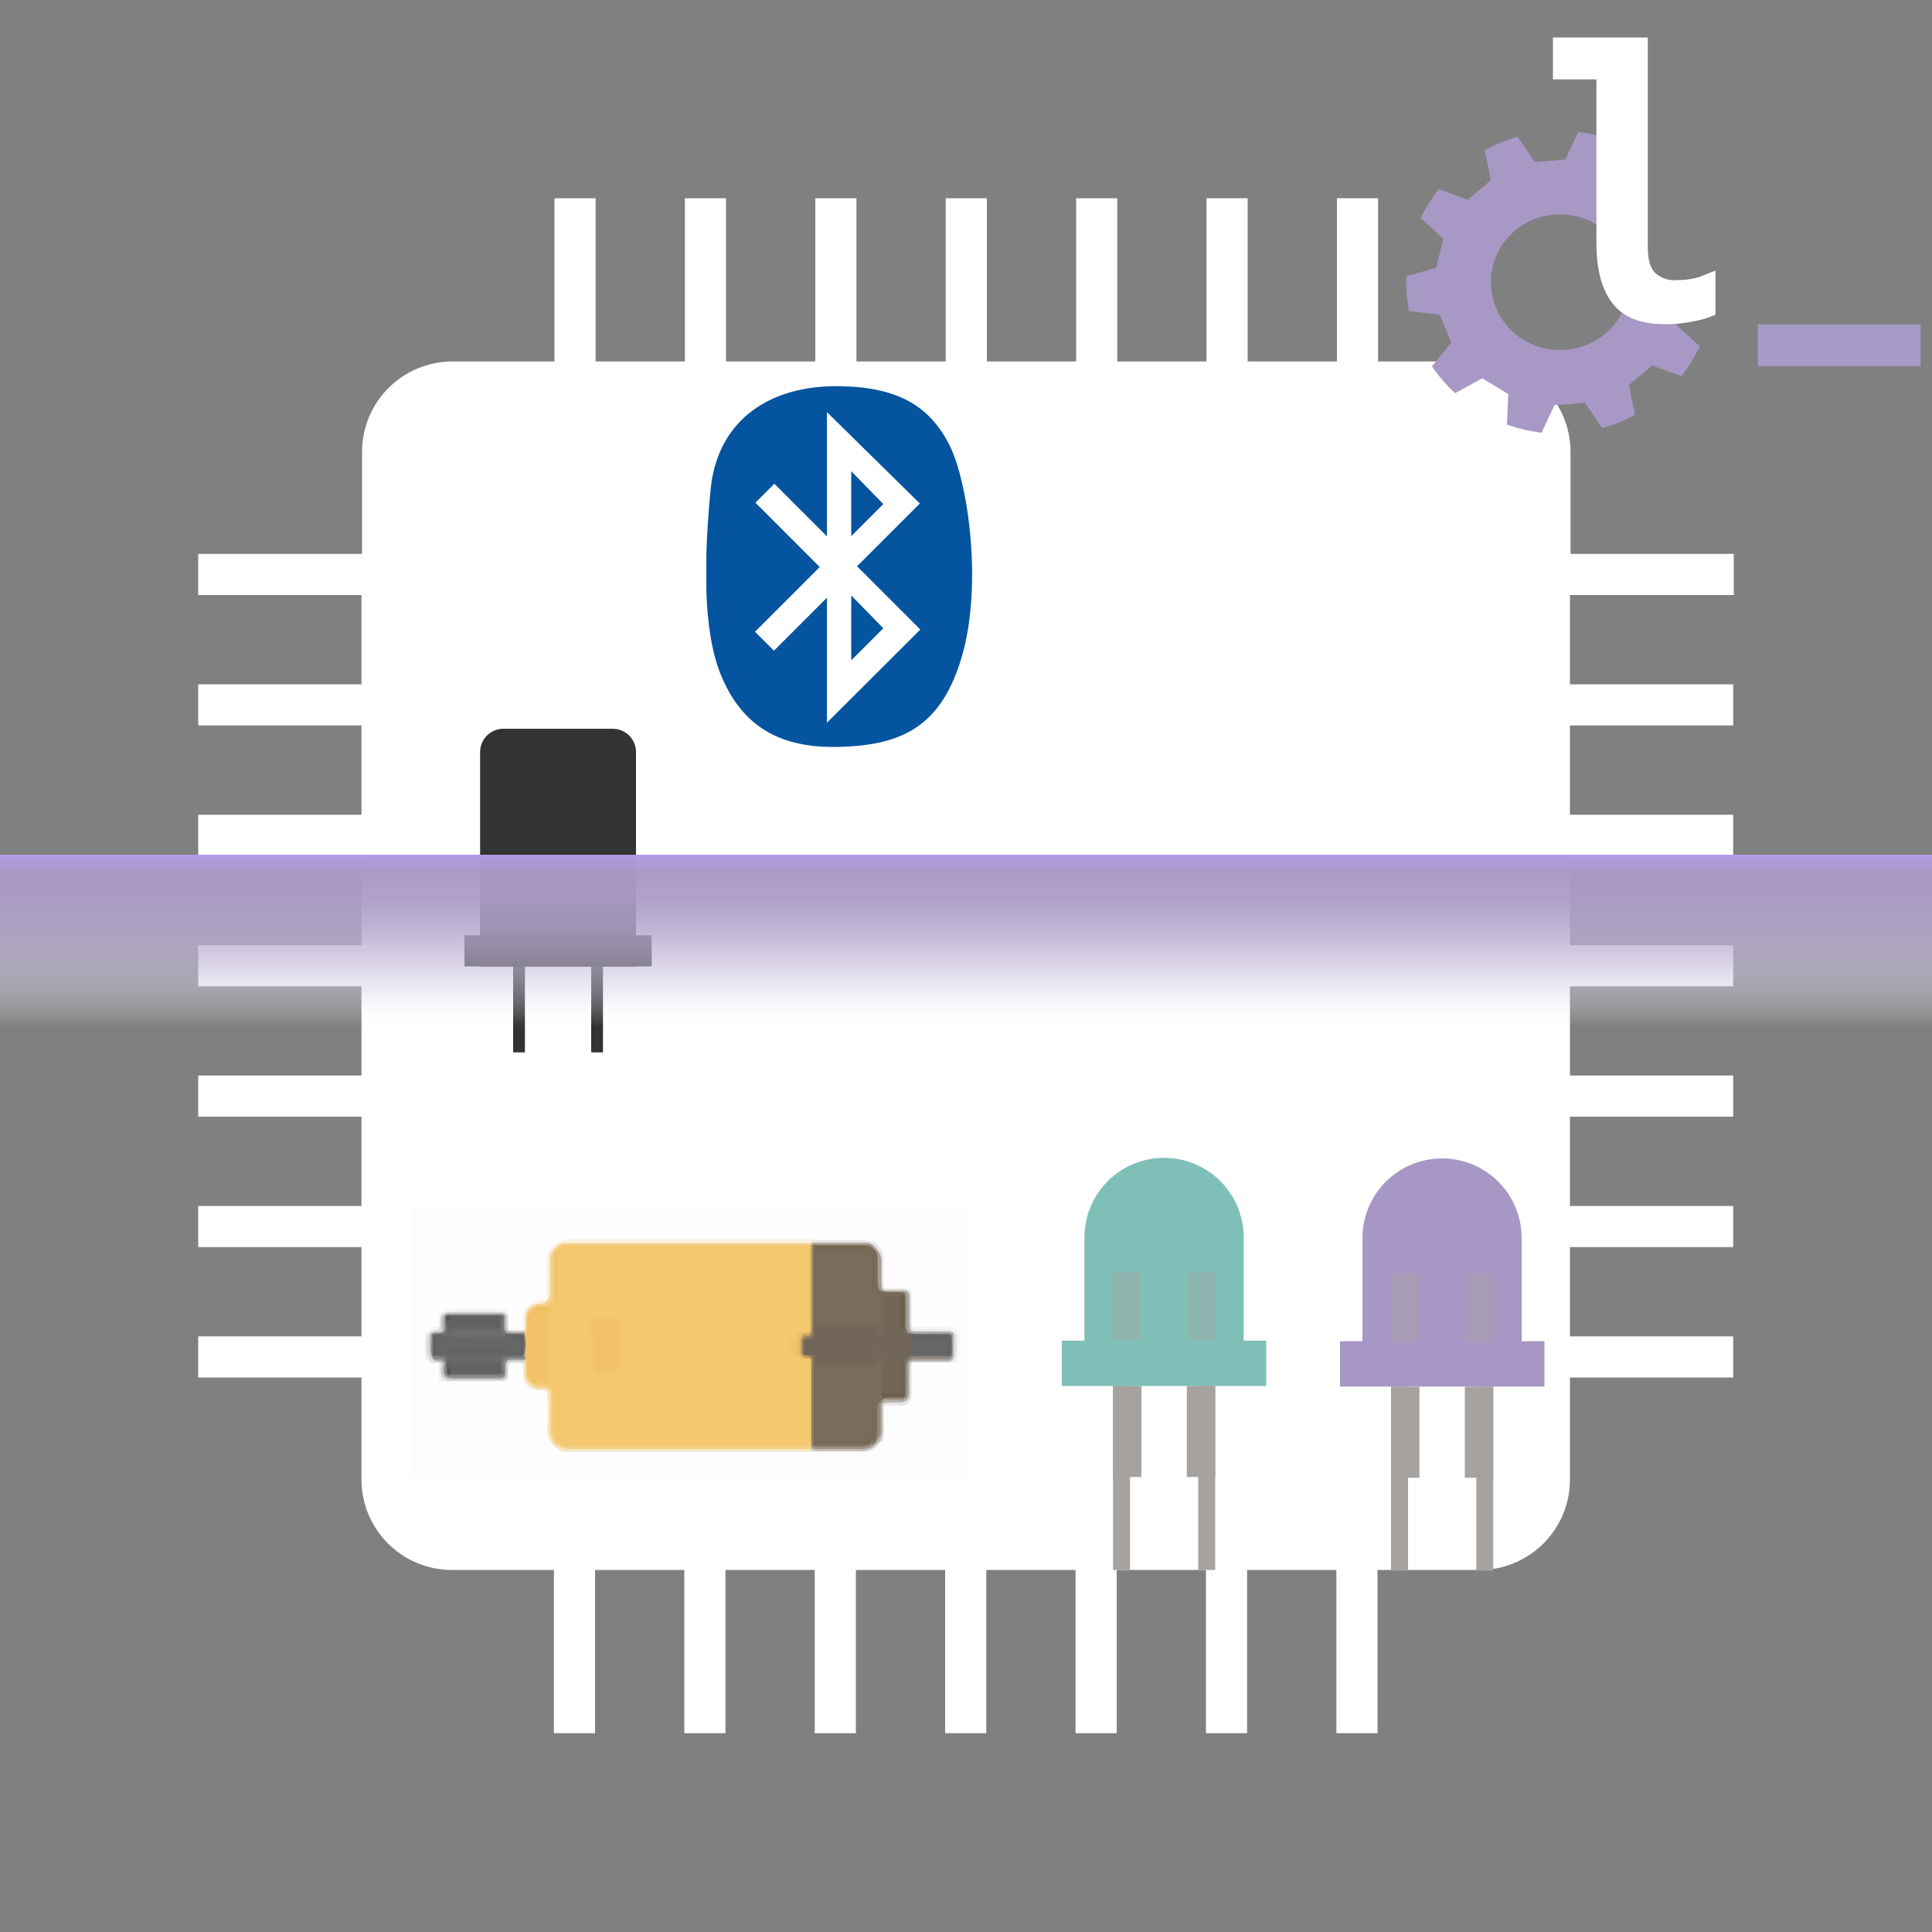 <svg width="80" height="80" viewBox="0 0 80 80" fill="none" xmlns="http://www.w3.org/2000/svg">
<rect x="0" y="0" width="80" height="80" fill="#808080" stroke="none"/>
<g clip-path="url(#clip0_8703_72285)">
<path d="M71.792 24.64V22.936H65.032V18.712C65.032 16.648 63.36 14.968 61.288 14.968H57.064V8.208H55.36V14.968H51.664V8.208H49.96V14.968H46.264V8.208H44.56V14.968H40.864V8.208H39.16V14.968H35.464V8.208H33.76V14.968H30.064V8.208H28.36V14.968H24.664V8.208H22.96V14.968H18.736C16.672 14.968 14.992 16.64 14.992 18.712V22.936H8.208V24.64H14.968V28.336H8.208V30.04H14.968V33.736H8.208V35.44H14.968V39.136H8.208V40.84H14.968V44.536H8.208V46.24H14.968V49.936H8.208V51.64H14.968V55.336H8.208V57.04H14.968V61.264C14.968 63.328 16.64 65.008 18.712 65.008H22.936V71.768H24.64V65.008H28.336V71.768H30.04V65.008H33.736V71.768H35.44V65.008H39.136V71.768H40.84V65.008H44.536V71.768H46.24V65.008H49.936V71.768H51.64V65.008H55.336V71.768H57.04V65.008H61.264C63.328 65.008 65.008 63.336 65.008 61.264V57.04H71.768V55.336H65.008V51.64H71.768V49.936H65.008V46.24H71.768V44.536H65.008V40.84H71.768V39.136H65.008V35.44H71.768V33.736H65.008V30.04H71.768V28.336H65.008V24.64H71.768H71.792Z" fill="white"/>
<path d="M17.016 61.208C17.016 57.536 17.016 53.856 17.016 50.184C17.016 50.048 17.04 50.024 17.176 50.024C24.736 50.024 32.288 50.024 39.848 50.024C39.984 50.024 40.008 50.048 40.008 50.184C40.008 53.808 40.008 57.432 40.008 61.048C40.008 61.184 39.984 61.208 39.848 61.208C32.24 61.208 24.632 61.208 17.024 61.208H17.016Z" fill="#FEFDFD"/>
<path d="M21.048 55.056C21.2 55.056 21.344 55.056 21.496 55.056C21.64 55.064 21.68 55.008 21.672 54.88C21.672 54.768 21.68 54.656 21.672 54.552C21.624 54.248 21.8 54.064 22.12 53.928C22.264 53.864 22.392 53.808 22.552 53.816C22.672 53.816 22.64 53.712 22.64 53.64C22.64 53.144 22.64 52.648 22.64 52.152C22.64 51.768 22.864 51.544 23.208 51.4C23.504 51.272 23.784 51.304 24.08 51.304C27.192 51.304 30.296 51.304 33.408 51.304C33.488 51.304 33.576 51.272 33.648 51.344C33.688 51.416 33.648 51.456 33.584 51.496C33.48 51.528 33.376 51.52 33.28 51.52C30.024 51.52 26.776 51.52 23.52 51.52C23.104 51.52 22.824 51.776 22.816 52.2C22.816 52.624 22.816 53.048 22.816 53.472C22.816 53.544 22.816 53.616 22.816 53.688C22.784 53.968 22.712 54.032 22.44 54.04C22.008 54.04 21.816 54.248 21.808 54.688C21.808 54.832 21.864 55 21.736 55.128C21.52 55.176 21.304 55.176 21.088 55.128C21.064 55.112 21.056 55.088 21.064 55.064L21.048 55.056Z" fill="#FAF2E1"/>
<path d="M33.6 51.456L33.64 51.344C34.288 51.344 34.928 51.352 35.576 51.344C35.784 51.344 35.976 51.408 36.176 51.44C36.312 51.464 36.584 51.856 36.584 52.008C36.584 52.4 36.584 52.792 36.584 53.184C36.584 53.32 36.624 53.368 36.76 53.36C36.976 53.352 37.2 53.36 37.416 53.36C37.68 53.36 37.744 53.432 37.744 53.696C37.744 54.04 37.744 54.376 37.744 54.72C37.744 54.8 37.744 54.872 37.784 54.944C37.84 55.024 37.912 55.008 37.992 55.008C38.344 55.008 38.696 55.008 39.048 55.008C39.16 55.008 39.264 55.016 39.368 55.056C39.432 55.08 39.496 55.104 39.448 55.192C38.92 55.208 38.392 55.192 37.864 55.192C37.704 55.192 37.632 55.096 37.616 54.904C37.6 54.728 37.616 54.544 37.616 54.36C37.616 54.168 37.616 53.976 37.616 53.784C37.616 53.56 37.552 53.504 37.328 53.496C37.096 53.496 36.864 53.512 36.632 53.48C36.48 53.432 36.456 53.304 36.456 53.168C36.456 52.856 36.456 52.552 36.456 52.24C36.456 51.808 36.16 51.52 35.728 51.512C35.12 51.512 34.512 51.512 33.912 51.512C33.832 51.512 33.744 51.512 33.664 51.496C33.64 51.488 33.624 51.472 33.608 51.456H33.6Z" fill="#E6E4E3"/>
<path d="M23.216 60.088C22.896 59.872 22.64 59.632 22.664 59.184C22.696 58.728 22.664 58.272 22.672 57.816C22.672 57.616 22.608 57.56 22.416 57.568C22.072 57.584 21.8 57.416 21.704 57.16C21.696 57.128 21.696 57.096 21.688 57.064C21.656 56.864 21.688 56.656 21.672 56.448C21.728 56.36 21.752 56.432 21.768 56.472C21.8 56.568 21.792 56.664 21.784 56.76C21.752 57.064 21.88 57.264 22.144 57.4C22.16 57.4 22.184 57.416 22.2 57.424C22.344 57.464 22.496 57.424 22.64 57.456C22.696 57.48 22.728 57.52 22.752 57.584C22.776 58.128 22.752 58.672 22.76 59.224C22.76 59.392 22.784 59.544 22.912 59.664C22.944 59.704 22.968 59.744 22.992 59.784C23.16 59.944 23.352 60 23.592 60C26.816 60 30.032 60 33.256 60C33.368 60 33.472 59.984 33.584 60.016C33.608 60.024 33.624 60.04 33.64 60.064C33.6 60.136 33.528 60.104 33.464 60.104C30.096 60.104 26.728 60.104 23.36 60.104C23.312 60.104 23.256 60.112 23.208 60.088H23.216Z" fill="#F8E7C4"/>
<path d="M23.216 60.088C26.608 60.088 30.008 60.088 33.4 60.088C33.48 60.088 33.568 60.112 33.64 60.056C33.696 60.024 33.752 60.032 33.808 60.032C34.336 60.032 34.864 60.008 35.384 60.032C35.76 60.056 36.072 59.952 36.36 59.712C36.384 59.712 36.408 59.712 36.424 59.728C36.328 59.968 36.112 60.112 35.848 60.112C31.704 60.112 27.56 60.112 23.408 60.112C23.344 60.112 23.264 60.136 23.208 60.072L23.216 60.088Z" fill="#E9E7E4"/>
<path d="M39.456 55.176C39.368 55.048 39.224 55.064 39.104 55.064C38.696 55.064 38.296 55.024 37.888 55.088C37.76 55.104 37.808 55.008 37.792 54.944C38.288 54.944 38.784 54.944 39.28 54.944C39.52 54.944 39.728 55.16 39.728 55.392C39.728 55.616 39.728 55.84 39.728 56.064C39.728 56.328 39.6 56.448 39.336 56.448C38.824 56.448 38.304 56.448 37.792 56.448C37.776 56.424 37.792 56.408 37.808 56.392C37.888 56.344 37.984 56.36 38.072 56.36C38.448 56.36 38.824 56.36 39.192 56.36C39.416 56.36 39.52 56.288 39.544 56.072C39.568 55.832 39.56 55.584 39.544 55.336C39.544 55.304 39.52 55.28 39.488 55.264C39.464 55.24 39.44 55.216 39.448 55.176H39.456Z" fill="#F6F5F5"/>
<path d="M17.792 55.136C17.84 55.024 17.896 54.928 18.048 54.944C18.144 54.952 18.184 54.888 18.184 54.8C18.184 54.736 18.184 54.672 18.184 54.608C18.176 54.448 18.216 54.384 18.392 54.304C18.664 54.192 18.92 54.224 19.184 54.216C19.704 54.2 20.216 54.216 20.736 54.216C20.936 54.216 21.032 54.304 21.056 54.488C20.84 54.376 20.6 54.384 20.36 54.384C19.832 54.384 19.304 54.384 18.776 54.384C18.696 54.384 18.608 54.384 18.528 54.4C18.288 54.48 18.28 54.48 18.28 54.736C18.28 54.76 18.28 54.736 18.28 54.752C18.28 55.128 18.216 55.184 17.824 55.16L17.8 55.136H17.792Z" fill="#F3F2F2"/>
<path d="M37.792 56.416V56.456C37.728 56.504 37.752 56.576 37.752 56.64C37.752 56.984 37.752 57.336 37.752 57.68C37.752 58.064 37.536 58.264 37.152 58.192C36.984 58.16 36.832 58.216 36.68 58.208C36.568 58.2 36.592 58.296 36.592 58.36C36.592 58.744 36.592 59.128 36.592 59.52C36.568 59.592 36.56 59.68 36.472 59.712L36.432 59.752H36.392C36.392 59.752 36.376 59.728 36.376 59.72C36.584 59.304 36.464 58.856 36.496 58.416C36.496 58.336 36.496 58.248 36.52 58.168C36.584 58.056 36.688 58.04 36.8 58.032C36.944 58.032 37.096 58.032 37.24 58.032C37.504 58.032 37.616 57.92 37.616 57.664C37.616 57.336 37.616 57.008 37.616 56.688C37.616 56.608 37.608 56.52 37.664 56.448C37.68 56.432 37.696 56.416 37.72 56.416C37.744 56.416 37.768 56.416 37.784 56.44L37.792 56.416Z" fill="#E6E4E3"/>
<path d="M21.704 56.416C21.704 56.632 21.704 56.856 21.704 57.072C21.632 56.92 21.68 56.76 21.672 56.6C21.672 56.496 21.64 56.456 21.528 56.448C21.048 56.424 21.048 56.424 21.048 56.896V56.992C21.032 57.16 20.936 57.208 20.776 57.208C20.04 57.208 19.304 57.208 18.568 57.208C18.28 57.208 18.208 57.128 18.2 56.84C18.2 56.712 18.224 56.584 18.184 56.456C18.184 56.456 18.184 56.416 18.216 56.4C18.352 56.416 18.344 56.52 18.328 56.616C18.312 56.712 18.304 56.808 18.352 56.896C18.408 57.024 18.496 57.088 18.632 57.088C19.328 57.088 20.024 57.088 20.72 57.088C20.896 57.088 20.928 56.968 20.944 56.832C20.96 56.728 20.944 56.624 20.952 56.52C20.952 56.44 20.984 56.352 21.064 56.336C21.272 56.304 21.48 56.256 21.68 56.368L21.696 56.4L21.704 56.416Z" fill="#E6E6E6"/>
<path d="M18.176 56.448C18.256 56.568 18.208 56.712 18.216 56.84C18.232 57.072 18.328 57.184 18.56 57.184C19.296 57.184 20.04 57.184 20.776 57.184C20.936 57.184 20.984 57.096 21.04 56.984C21.064 57.16 21 57.224 20.816 57.216C20.048 57.208 19.272 57.216 18.504 57.216C18.208 57.216 18.176 57.184 18.176 56.888C18.176 56.744 18.176 56.592 18.176 56.448Z" fill="#F1F0F1"/>
<path d="M18.488 54.36C18.544 54.304 18.608 54.328 18.672 54.328C19.344 54.328 20.008 54.328 20.68 54.328C20.824 54.328 20.96 54.352 21.048 54.48C21.048 54.672 21.048 54.864 21.048 55.056C21.048 55.072 21.048 55.08 21.048 55.096H21.016C20.896 55 20.92 54.856 20.92 54.72C20.92 54.464 20.88 54.424 20.616 54.416C20.016 54.416 19.416 54.416 18.816 54.416C18.712 54.416 18.608 54.432 18.512 54.384L18.488 54.36Z" fill="#DADADA"/>
<path d="M18.176 56.408V56.448C18.024 56.432 17.856 56.496 17.712 56.368C17.64 56.304 17.584 56.232 17.592 56.128C17.6 55.872 17.592 55.616 17.592 55.36C17.592 55.224 17.632 55.136 17.784 55.136C17.784 55.136 17.8 55.176 17.792 55.192C17.656 55.344 17.68 55.536 17.68 55.72C17.68 55.832 17.68 55.936 17.68 56.048C17.68 56.064 17.688 56.08 17.696 56.104C17.704 56.184 17.76 56.24 17.808 56.304C17.88 56.416 18 56.36 18.096 56.384C18.112 56.384 18.128 56.392 18.144 56.4L18.16 56.424L18.176 56.408Z" fill="#F1F0F1"/>
<path d="M36.472 59.696L36.592 59.504C36.592 59.592 36.608 59.688 36.472 59.696Z" fill="#E9E7E4"/>
<path d="M33.6 51.456L33.64 51.472C33.656 51.52 33.624 51.552 33.584 51.568C33.56 51.576 33.544 51.584 33.52 51.592C33.496 51.592 33.472 51.6 33.456 51.608C33.328 51.64 33.2 51.64 33.072 51.64C30.008 51.64 26.944 51.64 23.888 51.64C23.72 51.64 23.552 51.616 23.384 51.624C23.24 51.608 23.16 51.72 23.072 51.808C23.04 51.848 23.032 51.896 23.008 51.944C22.976 52.04 22.968 52.144 22.968 52.248C22.968 52.704 22.968 53.16 22.968 53.616C22.968 53.824 22.928 54.016 22.704 54.112C22.608 54.152 22.504 54.144 22.4 54.144C22.12 54.144 21.896 54.368 21.88 54.648C21.88 54.768 21.88 54.896 21.88 55.016C21.88 55.096 21.88 55.176 21.792 55.216C21.736 55.224 21.712 55.2 21.696 55.152C21.696 55.128 21.696 55.112 21.712 55.096C21.792 54.936 21.744 54.768 21.752 54.608C21.76 54.232 21.984 53.992 22.352 53.984C22.624 53.973 22.76 53.829 22.76 53.552C22.76 53.088 22.768 52.624 22.76 52.16C22.76 51.88 23.072 51.448 23.432 51.472C23.488 51.472 23.552 51.472 23.608 51.472C26.864 51.472 30.112 51.472 33.368 51.472C33.448 51.472 33.536 51.472 33.616 51.472L33.6 51.456Z" fill="#F5D38F"/>
<path d="M21.704 55.096C21.704 55.096 21.704 55.12 21.704 55.136C21.504 55.24 21.288 55.192 21.08 55.16C21.056 55.16 21.048 55.128 21.048 55.096C21.264 55.096 21.488 55.096 21.704 55.096Z" fill="#DADADA"/>
<path d="M33.6 51.536L33.632 51.464C34.384 51.464 35.136 51.464 35.888 51.464C36.016 51.464 36.12 51.52 36.208 51.616C36.392 51.808 36.52 52.008 36.504 52.288C36.488 52.592 36.504 52.904 36.504 53.216C36.504 53.312 36.528 53.392 36.624 53.44C36.856 53.488 37.096 53.448 37.336 53.456C37.552 53.456 37.624 53.528 37.632 53.744C37.632 54.08 37.632 54.416 37.632 54.752C37.632 54.816 37.632 54.88 37.64 54.944C37.688 55.144 37.728 55.176 37.928 55.176C38.344 55.176 38.768 55.176 39.184 55.176C39.456 55.176 39.496 55.216 39.504 55.488C39.504 55.64 39.504 55.8 39.504 55.952C39.504 56.024 39.52 56.112 39.424 56.152C39.328 56.072 39.376 55.968 39.36 55.872C39.336 55.696 39.408 55.52 39.312 55.352C39.248 55.296 39.168 55.312 39.088 55.312C38.704 55.312 38.312 55.312 37.928 55.312C37.824 55.312 37.72 55.312 37.632 55.256C37.504 55.176 37.464 55.056 37.464 54.912C37.464 54.568 37.464 54.232 37.464 53.888C37.464 53.608 37.432 53.576 37.16 53.576C37.008 53.576 36.848 53.576 36.696 53.576C36.488 53.568 36.392 53.488 36.336 53.296C36.304 53.184 36.312 53.064 36.304 52.952C36.288 52.592 36.352 52.232 36.248 51.88C36.24 51.864 36.224 51.848 36.216 51.832C36.128 51.744 36.048 51.64 35.912 51.616C35.256 51.6 34.6 51.616 33.944 51.616C33.856 51.616 33.768 51.616 33.672 51.6C33.648 51.6 33.624 51.576 33.608 51.56L33.6 51.536Z" fill="#A69D93"/>
<path d="M39.416 56.136C39.504 55.864 39.448 55.576 39.448 55.296C39.448 55.192 39.344 55.208 39.264 55.208C38.848 55.208 38.44 55.208 38.024 55.208C37.688 55.208 37.608 55.128 37.6 54.784C37.6 54.48 37.6 54.176 37.6 53.872C37.6 53.48 37.576 53.464 37.184 53.456C37 53.456 36.816 53.504 36.632 53.424C36.872 53.424 37.112 53.424 37.344 53.424C37.592 53.424 37.672 53.504 37.672 53.768C37.672 54.112 37.672 54.448 37.672 54.792C37.672 55.112 37.704 55.136 38.008 55.136C38.392 55.136 38.768 55.136 39.152 55.136C39.256 55.136 39.36 55.144 39.456 55.176L39.488 55.216C39.488 55.216 39.52 55.248 39.52 55.264C39.56 55.568 39.576 55.872 39.512 56.176C39.48 56.344 39.368 56.4 39.208 56.392C38.784 56.392 38.36 56.392 37.936 56.392C37.872 56.392 37.808 56.376 37.744 56.408H37.704C37.704 56.408 37.68 56.344 37.688 56.304C37.752 56.224 37.848 56.232 37.936 56.232C38.328 56.232 38.72 56.232 39.104 56.232C39.176 56.232 39.264 56.256 39.312 56.176C39.336 56.152 39.36 56.128 39.4 56.136H39.416Z" fill="#ADADAD"/>
<path d="M22.712 57.568L22.632 57.496C22.48 57.44 22.32 57.512 22.168 57.456C22.12 57.424 22.08 57.384 22.032 57.352C21.984 57.312 22.016 57.288 22.056 57.272C22.24 57.304 22.424 57.312 22.608 57.344C22.856 57.384 22.968 57.536 22.968 57.792C22.968 58.24 22.968 58.68 22.968 59.128C22.968 59.256 22.968 59.384 23.008 59.512C23.008 59.528 23.024 59.552 23.024 59.576C23.04 59.696 23.128 59.744 23.224 59.776C23.36 59.824 23.496 59.84 23.64 59.84C26.824 59.84 30 59.84 33.184 59.84C33.28 59.84 33.376 59.84 33.472 59.84C33.496 59.84 33.52 59.856 33.544 59.864C33.592 59.896 33.608 59.936 33.608 59.992C33.592 60.016 33.576 60.032 33.544 60.024C30.232 60.024 26.928 60.024 23.616 60.024C23.344 60.024 23.136 59.936 22.936 59.768L22.896 59.688C22.768 59.56 22.736 59.4 22.736 59.232C22.736 58.76 22.736 58.28 22.736 57.808C22.736 57.728 22.752 57.64 22.696 57.568H22.712Z" fill="#F5D28B"/>
<path d="M22.944 59.776C23.232 60 23.56 60.008 23.912 60.008C27.136 60.008 30.368 60.008 33.592 60.008C33.608 60.008 33.608 60.024 33.608 60.032C33.608 60.04 33.608 60.048 33.6 60.048C30.24 60.048 26.88 60.048 23.52 60.048C23.28 60.048 23.088 59.96 22.944 59.776Z" fill="#F7E6C1"/>
<path d="M33.6 60.048C33.6 60.048 33.6 60.024 33.6 60.008V59.968L33.624 59.952C34.272 59.952 34.928 59.952 35.576 59.952C35.96 59.952 36.24 59.824 36.384 59.456C36.4 59.424 36.416 59.384 36.44 59.352C36.496 59.024 36.44 58.696 36.464 58.368C36.464 58.288 36.424 58.184 36.56 58.152C36.56 58.464 36.552 58.776 36.56 59.088C36.56 59.32 36.56 59.544 36.4 59.736C36.2 59.936 35.992 60.088 35.68 60.088C35.08 60.08 34.48 60.088 33.88 60.088C33.8 60.088 33.728 60.088 33.656 60.056H33.616L33.6 60.048Z" fill="#C3BDB6"/>
<path d="M22.712 57.568C22.808 57.616 22.784 57.704 22.784 57.784C22.784 58.216 22.784 58.656 22.784 59.088C22.784 59.296 22.784 59.504 22.904 59.696C22.728 59.592 22.712 59.424 22.712 59.248C22.712 58.688 22.712 58.128 22.712 57.568Z" fill="#F7E6C1"/>
<path d="M22.016 57.304C22.064 57.36 22.144 57.384 22.168 57.456C21.84 57.32 21.752 57.176 21.736 56.84C21.736 56.696 21.784 56.552 21.704 56.416C21.688 56.376 21.672 56.336 21.704 56.296C21.728 56.288 21.744 56.296 21.768 56.296C21.824 56.336 21.84 56.4 21.84 56.464C21.824 56.76 21.84 57.048 22.024 57.304H22.016Z" fill="#F6DDA9"/>
<path d="M22.168 57.456C22.32 57.48 22.48 57.416 22.632 57.496C22.48 57.48 22.32 57.536 22.168 57.456Z" fill="#F6DDA9"/>
<path d="M37.744 56.408C37.8 56.344 37.88 56.368 37.944 56.368C38.344 56.368 38.744 56.368 39.144 56.368C39.416 56.368 39.488 56.296 39.488 56.024C39.488 55.752 39.488 55.48 39.488 55.216C39.56 55.216 39.608 55.248 39.6 55.32C39.576 55.632 39.672 55.96 39.528 56.264C39.48 56.368 39.416 56.416 39.296 56.416C38.792 56.416 38.288 56.416 37.792 56.416H37.752L37.744 56.408Z" fill="#DCDCDD"/>
<path d="M17.792 55.176V55.136C18.216 55.064 18.224 55.064 18.216 54.656C18.216 54.456 18.304 54.376 18.488 54.36C18.496 54.44 18.416 54.456 18.392 54.512C18.376 54.536 18.36 54.56 18.352 54.584C18.312 54.768 18.4 54.968 18.28 55.144C18.144 55.224 17.968 55.168 17.84 55.272C17.824 55.272 17.8 55.272 17.784 55.272C17.768 55.24 17.768 55.216 17.784 55.192L17.792 55.176Z" fill="#DADADA"/>
<path d="M36.552 58.152C36.488 58.2 36.512 58.272 36.512 58.328C36.512 58.624 36.512 58.912 36.512 59.208C36.512 59.272 36.536 59.336 36.472 59.384C36.416 59.336 36.416 59.272 36.416 59.208C36.416 58.872 36.408 58.528 36.416 58.192C36.44 58.072 36.52 57.992 36.624 57.928C36.816 57.88 37.016 57.912 37.216 57.904C37.28 57.904 37.344 57.928 37.4 57.888C37.416 57.872 37.44 57.864 37.456 57.856C37.544 57.792 37.536 57.704 37.536 57.616C37.536 57.272 37.536 56.928 37.536 56.584C37.536 56.472 37.536 56.344 37.704 56.336V56.408C37.648 56.504 37.672 56.608 37.664 56.712C37.664 57.04 37.664 57.368 37.664 57.696C37.664 57.912 37.512 58.072 37.296 58.072C37.12 58.072 36.944 58.072 36.776 58.072C36.688 58.072 36.608 58.096 36.544 58.152H36.552Z" fill="#B6AFA8"/>
<path d="M21.704 56.312V56.416C21.504 56.344 21.304 56.384 21.104 56.384C21.024 56.384 21.008 56.456 21.008 56.52C21.008 56.624 21.008 56.728 21.008 56.832C21 57.072 20.912 57.152 20.68 57.152C20.016 57.152 19.352 57.152 18.688 57.152C18.376 57.152 18.208 56.944 18.272 56.632C18.296 56.528 18.328 56.44 18.184 56.416V56.4C18.272 56.288 18.344 56.368 18.416 56.4C18.472 56.472 18.448 56.544 18.432 56.624C18.4 56.832 18.464 57.024 18.76 57.016C19.352 57 19.944 57.016 20.536 57.016C20.84 57.016 20.864 56.984 20.872 56.688C20.872 56.32 20.952 56.248 21.32 56.256C21.448 56.256 21.592 56.2 21.704 56.32V56.312Z" fill="#C7C7C8"/>
<path d="M18.368 54.472L18.488 54.36C19.192 54.36 19.896 54.36 20.592 54.36C20.944 54.36 20.968 54.384 20.968 54.728C20.968 54.856 20.952 54.984 21.04 55.096C21.256 55.176 21.48 55.112 21.696 55.128L21.744 55.2C21.744 55.2 21.712 55.232 21.688 55.248C21.496 55.28 21.304 55.272 21.112 55.264C20.952 55.264 20.856 55.16 20.832 55C20.816 54.888 20.816 54.768 20.84 54.656C20.864 54.552 20.808 54.512 20.72 54.504C20.704 54.504 20.696 54.504 20.68 54.504C19.96 54.504 19.24 54.488 18.512 54.512C18.48 54.52 18.448 54.528 18.408 54.512C18.384 54.512 18.368 54.496 18.352 54.48L18.368 54.472Z" fill="#B9B9B9"/>
<path d="M18.368 54.472H18.416C18.504 54.68 18.48 54.888 18.44 55.096C18.408 55.232 18.264 55.248 18.144 55.264C17.928 55.288 17.92 55.288 17.928 55.504C17.928 55.712 17.904 55.928 17.952 56.136C17.976 56.256 18.08 56.232 18.16 56.248C18.248 56.272 18.392 56.248 18.376 56.408C18.312 56.416 18.256 56.336 18.184 56.4H18.144C17.8 56.368 17.736 56.296 17.736 55.944C17.736 55.776 17.736 55.616 17.736 55.448C17.736 55.376 17.736 55.304 17.792 55.256C17.92 55.12 18.088 55.136 18.248 55.136C18.328 55.104 18.304 55.032 18.312 54.968C18.32 54.816 18.288 54.664 18.328 54.512L18.36 54.472H18.368Z" fill="#B5B5B5"/>
<path d="M17.792 55.256C17.792 55.472 17.792 55.68 17.792 55.896C17.792 56.163 17.909 56.333 18.144 56.408C18.024 56.384 17.856 56.504 17.792 56.296C17.744 56.24 17.72 56.168 17.68 56.104C17.648 55.864 17.648 55.624 17.68 55.384C17.688 55.32 17.704 55.256 17.792 55.256Z" fill="#DADADA"/>
<path d="M17.784 55.248C17.664 55.344 17.688 55.488 17.672 55.616C17.656 55.776 17.672 55.936 17.672 56.096C17.592 55.84 17.632 55.584 17.656 55.328C17.656 55.256 17.72 55.208 17.784 55.168V55.248Z" fill="#E6E6E6"/>
<path d="M17.672 56.104C17.752 56.144 17.776 56.216 17.784 56.296C17.704 56.256 17.656 56.192 17.672 56.104Z" fill="#E6E6E6"/>
<path d="M22.016 57.304C21.832 57.168 21.784 56.976 21.784 56.76C21.784 56.608 21.824 56.456 21.744 56.312C21.728 56.296 21.728 56.272 21.744 56.256C21.848 56.224 21.856 56.304 21.872 56.376C21.888 56.464 21.88 56.552 21.872 56.64C21.872 56.808 21.92 56.952 22.024 57.08C22.056 57.184 22.128 57.224 22.24 57.208C22.376 57.208 22.52 57.208 22.656 57.192C22.736 57.168 22.728 57.096 22.728 57.032C22.728 56.104 22.728 55.184 22.728 54.256C22.728 54.2 22.72 54.152 22.68 54.112L22.664 54.08C22.856 53.968 22.896 53.792 22.896 53.592C22.896 53.12 22.896 52.656 22.896 52.184C22.896 52.072 22.896 51.968 22.976 51.872C23.04 51.936 23.032 52.008 23.032 52.088C23.032 52.632 23.032 53.184 23.032 53.728C23.032 53.248 23.032 52.768 23.032 52.288C23.032 51.864 23.2 51.688 23.632 51.688C26.696 51.688 29.752 51.688 32.816 51.688C32.992 51.688 33.168 51.688 33.336 51.672C33.4 51.664 33.464 51.664 33.52 51.704C33.568 51.76 33.568 51.824 33.568 51.888C33.568 52.928 33.568 53.96 33.568 55C33.568 55.016 33.568 55.04 33.568 55.056C33.568 55.08 33.552 55.104 33.536 55.12C33.448 55.192 33.344 55.16 33.248 55.168C33.12 55.152 33.04 55.216 32.984 55.328C32.672 55.528 32.632 55.776 32.856 56.072C32.936 56.168 33.04 56.136 33.136 56.152C33.224 56.176 33.32 56.192 33.408 56.184C33.456 56.184 33.496 56.2 33.528 56.24C33.56 56.296 33.56 56.36 33.56 56.416C33.56 57.44 33.56 58.464 33.56 59.48C33.56 59.576 33.576 59.672 33.512 59.76C33.44 59.816 33.352 59.808 33.272 59.808C30.024 59.808 26.768 59.808 23.52 59.808C23.384 59.808 23.248 59.8 23.12 59.752C23.008 59.736 22.96 59.664 22.968 59.56C22.992 59.544 23.032 59.544 23.032 59.496C23 59.504 22.992 59.544 22.968 59.56C22.904 59.456 22.888 59.336 22.888 59.216C22.888 58.728 22.888 58.24 22.888 57.752C22.888 57.536 22.792 57.384 22.576 57.368C22.376 57.352 22.192 57.32 22 57.28L22.016 57.304Z" fill="#F4C86F"/>
<path d="M22.016 57.104C21.84 57.008 21.84 56.832 21.816 56.664C21.8 56.528 21.88 56.376 21.76 56.256C21.704 56.232 21.704 56.184 21.704 56.136C21.752 55.872 21.728 55.6 21.72 55.336C21.72 55.288 21.704 55.248 21.728 55.208C21.728 55.208 21.744 55.208 21.752 55.208C21.888 55.096 21.8 54.944 21.816 54.808C21.832 54.64 21.816 54.488 21.936 54.32C22.096 54.112 22.272 54.064 22.496 54.088C22.552 54.088 22.608 54.088 22.672 54.088C22.672 54.088 22.68 54.12 22.672 54.136C22.568 54.2 22.448 54.152 22.288 54.2C22.416 54.24 22.504 54.224 22.592 54.208C22.648 54.2 22.72 54.152 22.744 54.256C22.72 55.16 22.744 56.072 22.736 56.976C22.736 57.072 22.752 57.168 22.68 57.248H22.216C22.152 57.2 22.104 57.128 22.024 57.096L22.016 57.104Z" fill="#F2C168"/>
<path d="M33.52 51.728C30.216 51.816 26.912 51.744 23.608 51.768C23.224 51.768 23.096 51.904 23.096 52.296C23.096 52.784 23.096 53.272 23.096 53.768C23.096 53.816 23.096 53.872 23.096 53.92C23.096 53.96 23.072 54 23.024 53.992C22.984 53.992 22.984 53.944 22.984 53.912C22.984 53.864 22.984 53.824 22.984 53.776C22.984 53.144 22.984 52.512 22.984 51.88C22.984 51.84 22.984 51.792 23.024 51.768C23.144 51.744 23.232 51.68 23.296 51.576C23.432 51.504 23.56 51.576 23.696 51.576C26.88 51.576 30.064 51.576 33.248 51.576C33.344 51.576 33.44 51.552 33.536 51.544C33.584 51.608 33.592 51.672 33.536 51.736L33.52 51.728Z" fill="#F3C66D"/>
<path d="M33.528 56.256H33.416C33.232 56.24 33.112 56.16 33.088 55.96C33.088 55.752 33.056 55.536 33.128 55.336C33.176 55.224 33.256 55.168 33.384 55.176C33.432 55.176 33.488 55.176 33.528 55.136C33.568 55.072 33.544 55 33.544 54.928C33.544 53.872 33.544 52.808 33.544 51.752C33.544 51.68 33.528 51.608 33.56 51.544C33.576 51.544 33.584 51.544 33.6 51.544H33.648C33.704 51.616 33.696 51.696 33.696 51.768C33.696 52.824 33.696 53.88 33.696 54.936C33.696 55.024 33.688 55.112 33.656 55.2C33.624 55.296 33.56 55.376 33.448 55.376C33.312 55.376 33.272 55.464 33.272 55.576C33.272 55.632 33.272 55.696 33.272 55.752C33.256 55.928 33.256 56.096 33.496 56.112C33.528 56.112 33.544 56.152 33.552 56.184C33.552 56.208 33.552 56.232 33.528 56.248V56.256Z" fill="#C6A361"/>
<path d="M33.56 51.544C33.56 52.672 33.56 53.792 33.56 54.92C33.56 54.992 33.592 55.072 33.52 55.136C33.52 54 33.52 52.864 33.52 51.736V51.544H33.56Z" fill="#E9C16C"/>
<path d="M23.296 51.576C23.312 51.792 23.16 51.768 23.024 51.768C23.128 51.728 23.152 51.568 23.296 51.576Z" fill="#F4C86F"/>
<path d="M35.968 51.576C36.104 51.576 36.136 51.728 36.24 51.768C36.112 51.816 36.056 51.872 36.144 52.008C36.2 52.096 36.176 52.208 36.176 52.312C36.176 52.608 36.176 52.912 36.176 53.208C36.176 52.808 36.176 52.416 36.176 52.016C36.176 51.928 36.168 51.832 36.232 51.76C36.336 51.896 36.344 52.056 36.344 52.216C36.344 52.504 36.344 52.792 36.344 53.08C36.344 53.408 36.44 53.504 36.776 53.504C36.92 53.504 37.072 53.504 37.216 53.504C37.448 53.504 37.496 53.544 37.504 53.784C37.504 54.136 37.504 54.488 37.504 54.84C37.504 54.984 37.52 55.104 37.624 55.208C37.64 55.224 37.648 55.248 37.64 55.272C37.632 55.296 37.608 55.304 37.592 55.312C37.464 55.312 37.408 55.232 37.392 55.128C37.376 55.056 37.392 54.984 37.376 54.92C37.376 54.536 37.376 54.152 37.376 53.768C37.376 53.688 37.376 53.608 37.264 53.608C37 53.608 36.736 53.608 36.448 53.608C36.576 53.936 36.512 54.272 36.52 54.6C36.52 54.808 36.48 54.84 36.264 54.816C36.12 54.8 35.984 54.816 35.84 54.816C35.216 54.816 34.584 54.816 33.96 54.816C33.888 54.816 33.792 54.784 33.776 54.896C33.776 54.984 33.776 55.072 33.76 55.16C33.752 55.208 33.76 55.288 33.664 55.24C33.648 55.024 33.664 54.808 33.664 54.592C33.664 53.624 33.664 52.656 33.664 51.688C33.744 51.608 33.832 51.688 33.912 51.688C34.48 51.688 35.056 51.688 35.624 51.688C35.712 51.688 35.808 51.688 35.864 51.6C35.896 51.576 35.928 51.576 35.96 51.6L35.968 51.576Z" fill="#786C5B"/>
<path d="M33.68 51.656V55.248C33.68 55.248 33.696 55.28 33.688 55.304C33.648 55.44 33.528 55.472 33.416 55.504C33.28 55.664 33.336 55.84 33.376 56.016C33.432 56.072 33.512 56.04 33.576 56.064C33.656 56.088 33.712 56.136 33.728 56.216C33.752 57.392 33.752 58.568 33.728 59.744C33.728 59.784 33.712 59.816 33.688 59.848C33.624 59.872 33.592 59.84 33.568 59.792C33.552 58.688 33.568 57.576 33.56 56.472C33.56 56.384 33.584 56.288 33.52 56.208C33.512 56.152 33.464 56.144 33.416 56.144C33.232 56.168 33.192 56.064 33.208 55.912C33.208 55.816 33.208 55.72 33.208 55.624C33.208 55.448 33.232 55.312 33.456 55.328C33.528 55.328 33.56 55.288 33.584 55.232C33.624 55.136 33.632 55.032 33.632 54.928C33.632 53.872 33.632 52.816 33.632 51.76C33.632 51.688 33.632 51.616 33.64 51.552C34.368 51.552 35.104 51.552 35.832 51.552C35.88 51.552 35.92 51.552 35.96 51.584H35.88C35.792 51.664 35.688 51.648 35.584 51.648C34.976 51.648 34.376 51.648 33.768 51.648C33.736 51.648 33.704 51.648 33.672 51.664L33.68 51.656Z" fill="#907D5C"/>
<path d="M39.416 56.136L39.384 56.176C39.336 56.216 39.28 56.232 39.224 56.232C38.76 56.232 38.296 56.248 37.832 56.224C37.768 56.208 37.712 56.192 37.672 56.136C37.672 56.088 37.704 56.072 37.736 56.056C38.176 56.024 38.608 56.056 39.048 56.04C39.32 56.032 39.32 56.032 39.328 55.76C39.328 55.608 39.296 55.448 39.36 55.304L39.384 55.28C39.464 55.56 39.4 55.848 39.416 56.128V56.136Z" fill="#707071"/>
<path d="M37.632 55.248V55.208C38.016 55.28 38.408 55.216 38.792 55.24C38.984 55.256 39.184 55.192 39.376 55.28C39.328 55.336 39.264 55.344 39.2 55.344C38.72 55.344 38.24 55.36 37.752 55.336C37.696 55.328 37.664 55.296 37.64 55.248H37.632Z" fill="#686868"/>
<path d="M37.784 56.176C38.312 56.176 38.848 56.176 39.376 56.176C39.36 56.312 39.256 56.288 39.168 56.288C38.744 56.288 38.328 56.288 37.904 56.288C37.84 56.288 37.76 56.264 37.704 56.328C37.6 56.376 37.584 56.464 37.584 56.568C37.584 56.944 37.584 57.312 37.584 57.688C37.584 57.8 37.56 57.888 37.432 57.92C37.416 57.904 37.408 57.888 37.408 57.872C37.408 57.848 37.408 57.832 37.424 57.816C37.432 57.8 37.44 57.776 37.448 57.76C37.464 57.368 37.448 56.976 37.448 56.584C37.448 56.336 37.528 56.248 37.768 56.184L37.784 56.176Z" fill="#958C81"/>
<path d="M23.136 59.776H33.52C33.52 59.776 33.552 59.848 33.52 59.888C30.192 59.888 26.864 59.888 23.528 59.888C23.384 59.888 23.248 59.872 23.128 59.776H23.136Z" fill="#F4C872"/>
<path d="M33.528 56.208C33.64 56.248 33.6 56.344 33.6 56.424C33.6 57.48 33.6 58.536 33.6 59.592C33.6 59.672 33.6 59.744 33.608 59.824C33.624 59.872 33.648 59.928 33.608 59.976H33.592L33.56 59.896C33.528 59.832 33.544 59.76 33.544 59.688C33.544 58.664 33.544 57.648 33.544 56.624C33.544 56.552 33.56 56.48 33.528 56.416V56.208Z" fill="#E4BA69"/>
<path d="M33.528 56.408C33.584 56.456 33.568 56.512 33.568 56.568C33.568 57.672 33.568 58.784 33.568 59.888C33.552 59.888 33.544 59.888 33.528 59.888V59.776C33.528 58.656 33.528 57.536 33.528 56.408Z" fill="#E7C06C"/>
<path d="M33.608 59.968V59.816L33.68 59.848C33.904 59.808 34.128 59.832 34.352 59.832C34.736 59.832 35.128 59.832 35.512 59.832C35.688 59.832 35.856 59.816 36.024 59.752C36.128 59.728 36.208 59.656 36.256 59.56C36.352 59.4 36.384 59.232 36.376 59.04C36.368 58.808 36.376 58.576 36.376 58.344C36.376 58.264 36.352 58.168 36.472 58.144V59.384C36.368 59.632 36.248 59.856 35.96 59.952C35.88 59.976 35.8 60 35.72 60C35.096 60 34.48 60 33.856 60C33.768 60 33.688 59.984 33.608 59.96V59.968Z" fill="#9D9387"/>
<path d="M21.736 56.144L21.76 56.256L21.744 56.304H21.704C21.52 56.304 21.328 56.296 21.144 56.304C21.016 56.304 20.944 56.384 20.928 56.512C20.928 56.552 20.928 56.592 20.928 56.624C20.928 57.064 20.928 57.072 20.472 57.072C19.904 57.072 19.336 57.072 18.768 57.072C18.448 57.072 18.328 56.928 18.376 56.616C18.384 56.552 18.432 56.48 18.376 56.416C18.312 56.288 18.2 56.304 18.088 56.304C18 56.304 17.92 56.304 17.912 56.192C17.928 56.176 17.944 56.168 17.968 56.168C18.112 56.176 18.248 56.184 18.384 56.24C18.44 56.272 18.48 56.328 18.496 56.392C18.536 56.552 18.456 56.728 18.552 56.888C18.592 56.912 18.64 56.912 18.68 56.912C19.312 56.912 19.944 56.912 20.576 56.912C20.816 56.912 20.832 56.888 20.808 56.64C20.776 56.328 20.904 56.184 21.224 56.176C21.4 56.176 21.568 56.176 21.744 56.16L21.736 56.144Z" fill="#8E8E8E"/>
<path d="M18.328 54.512C18.328 54.672 18.328 54.832 18.328 54.992C18.328 55.056 18.344 55.128 18.248 55.136C18.328 55.016 18.28 54.88 18.288 54.752C18.296 54.672 18.256 54.592 18.328 54.52V54.512Z" fill="#B9B9B9"/>
<path d="M36.472 58.152C36.408 58.216 36.432 58.296 36.432 58.368C36.432 58.624 36.424 58.88 36.432 59.136C36.44 59.32 36.376 59.472 36.272 59.616C36.256 59.6 36.24 59.576 36.232 59.552C36.264 59.192 36.248 58.824 36.256 58.456C36.256 57.992 36.432 57.808 36.888 57.816C37.072 57.816 37.264 57.76 37.432 57.864V57.904C37.24 57.944 37.048 57.904 36.864 57.92C36.784 57.92 36.696 57.896 36.616 57.944L36.464 58.136L36.472 58.152Z" fill="#91887C"/>
<path d="M36.624 57.96C36.808 57.872 37 57.936 37.192 57.92C37.272 57.92 37.36 57.92 37.44 57.92C37.416 57.96 37.384 57.992 37.336 57.976C37.104 57.928 36.864 57.968 36.624 57.952V57.96Z" fill="#958C81"/>
<path d="M21.736 56.144C21.6 56.264 21.432 56.208 21.272 56.216C20.888 56.216 20.8 56.328 20.872 56.696C20.912 56.88 20.848 56.952 20.624 56.952C19.992 56.952 19.36 56.952 18.728 56.952C18.648 56.952 18.552 57.032 18.488 56.92C18.472 56.904 18.472 56.888 18.488 56.872C18.504 56.872 18.528 56.864 18.544 56.864C18.6 56.864 18.648 56.864 18.704 56.864C19.288 56.864 19.872 56.864 20.456 56.864C20.536 56.864 20.608 56.872 20.68 56.84C20.776 56.8 20.728 56.72 20.72 56.656C20.688 56.2 20.784 56.096 21.24 56.096C21.352 56.096 21.472 56.112 21.584 56.072C21.6 56.056 21.608 56.04 21.616 56.024C21.656 55.8 21.648 55.584 21.616 55.36C21.6 55.344 21.592 55.336 21.576 55.32C21.4 55.288 21.232 55.312 21.056 55.304C20.768 55.296 20.704 55.216 20.696 54.936C20.696 54.816 20.768 54.688 20.68 54.568C20.656 54.56 20.64 54.552 20.624 54.544C20.232 54.512 19.84 54.544 19.448 54.528C19.168 54.528 18.896 54.528 18.616 54.528C18.584 54.528 18.544 54.528 18.512 54.512C18.488 54.504 18.472 54.488 18.464 54.464C18.504 54.424 18.56 54.432 18.608 54.432C19.288 54.432 19.96 54.432 20.64 54.432C20.888 54.432 20.904 54.448 20.88 54.696C20.88 54.76 20.88 54.824 20.88 54.888C20.88 55.152 20.936 55.208 21.192 55.208C21.368 55.208 21.544 55.208 21.712 55.208C21.784 55.52 21.784 55.832 21.712 56.144H21.736Z" fill="#7B7A7B"/>
<path d="M17.944 56.176H17.904C17.816 55.896 17.88 55.608 17.872 55.32C17.872 55.24 17.928 55.216 18.008 55.208C18.072 55.208 18.136 55.208 18.2 55.208C18.344 55.192 18.432 55.136 18.416 54.96C18.4 54.8 18.416 54.64 18.416 54.48H18.496C18.544 54.544 18.544 54.616 18.544 54.688C18.544 54.816 18.544 54.944 18.544 55.072C18.544 55.232 18.464 55.304 18.304 55.312C18.208 55.312 18.112 55.28 18.024 55.352C17.976 55.584 18 55.816 18.016 56.04C18.088 56.128 18.192 56.08 18.28 56.088C18.464 56.12 18.52 56.184 18.504 56.36C18.488 56.384 18.472 56.384 18.448 56.368L18.368 56.256C18.232 56.184 18.08 56.208 17.944 56.176Z" fill="#7B7B7B"/>
<path d="M25.696 55.68C25.696 55.896 25.696 56.12 25.696 56.336C25.696 56.728 25.68 56.784 25.304 56.888C25.048 56.96 24.784 56.968 24.56 56.768C24.488 56.704 24.456 56.64 24.464 56.536C24.496 56.072 24.536 55.608 24.44 55.136C24.408 55 24.448 54.848 24.44 54.704C24.432 54.608 24.56 54.56 24.664 54.56C24.928 54.56 25.192 54.552 25.456 54.56C25.632 54.56 25.696 54.68 25.696 54.848C25.696 55.128 25.696 55.4 25.696 55.68Z" fill="#F3C56B"/>
<path d="M22.672 54.128V54.088C22.768 54.088 22.808 54.088 22.8 54.224C22.784 54.792 22.792 55.352 22.792 55.92C22.792 56.304 22.792 56.688 22.792 57.08C22.792 57.168 22.792 57.256 22.672 57.264C22.672 56.352 22.672 55.44 22.672 54.528C22.672 54.416 22.672 54.312 22.712 54.208C22.688 54.192 22.672 54.168 22.672 54.128Z" fill="#F3C56B"/>
<path d="M33.136 56.216C32.872 56.216 32.712 56.072 32.672 55.8C32.624 55.496 32.672 55.432 32.984 55.328C33.008 55.352 33.016 55.376 33.008 55.408C32.904 55.56 32.912 55.728 32.92 55.896C32.92 55.968 32.936 56.04 33.024 56.048C33.056 56.048 33.08 56.064 33.104 56.08C33.136 56.12 33.176 56.16 33.136 56.216Z" fill="#F3C56B"/>
<path d="M33.528 55.136C33.512 55.232 33.44 55.216 33.376 55.208C33.28 55.208 33.216 55.248 33.176 55.328C33.144 55.376 33.112 55.408 33.056 55.376C33.008 55.224 33.136 55.2 33.216 55.136H33.528Z" fill="#E9C16C"/>
<path d="M33.216 55.136C33.184 55.224 33.064 55.256 33.064 55.368C33.064 55.392 33.048 55.408 33.024 55.424C33.008 55.424 32.992 55.424 32.984 55.408V55.328C32.984 55.168 33.096 55.144 33.216 55.136Z" fill="#EEC26C"/>
<path d="M22.016 57.104C22.128 57.096 22.152 57.104 22.208 57.256C22.096 57.256 21.992 57.264 22.016 57.104Z" fill="#F2C162"/>
<path d="M22.984 59.584C22.992 59.528 22.96 59.44 23.04 59.416C23.088 59.4 23.112 59.464 23.12 59.504C23.144 59.64 23.064 59.616 22.984 59.584Z" fill="#F3C568"/>
<path d="M33.136 56.216L33.096 56.096C33.064 56.04 33.048 55.992 33.136 55.984C33.152 56.152 33.272 56.208 33.408 56.256C33.312 56.272 33.224 56.24 33.136 56.216Z" fill="#E4BA69"/>
<path d="M22.672 54.128C22.672 54.128 22.712 54.176 22.712 54.208C22.592 54.32 22.448 54.28 22.312 54.288C22.256 54.288 22.208 54.272 22.216 54.2C22.216 54.144 22.264 54.136 22.312 54.128C22.432 54.128 22.552 54.128 22.672 54.128Z" fill="#F2C061"/>
<path d="M33.136 55.984C33.088 56.008 33.096 56.056 33.096 56.096H33.016C32.92 55.864 32.92 55.632 33.016 55.4L33.056 55.36L33.168 55.32C33.104 55.536 33.144 55.76 33.128 55.976L33.136 55.984Z" fill="#E9BA66"/>
<path d="M37.48 57.84C37.48 57.84 37.456 57.84 37.448 57.84L37.424 57.816C37.368 57.696 37.392 57.56 37.392 57.432C37.392 57.12 37.392 56.808 37.376 56.496C37.344 56.752 37.352 57.008 37.352 57.264C37.352 57.712 37.336 57.728 36.888 57.736C36.768 57.736 36.64 57.728 36.544 57.832C36.52 57.848 36.504 57.848 36.48 57.84C36.432 57.792 36.432 57.736 36.448 57.68C36.456 57.648 36.48 57.616 36.504 57.592C36.56 57.536 36.544 57.456 36.544 57.392C36.544 57.176 36.544 56.952 36.544 56.736C36.544 56.584 36.536 56.432 36.472 56.28C36.4 56.112 36.456 55.92 36.44 55.784C36.44 55.88 36.44 56.016 36.44 56.152C36.424 56.416 36.296 56.528 36.032 56.536C35.336 56.536 34.64 56.536 33.944 56.536C33.872 56.536 33.8 56.536 33.736 56.504C33.664 56.4 33.744 56.28 33.688 56.176C33.656 56.096 33.584 56.104 33.512 56.096C33.44 56.096 33.36 56.128 33.296 56.056C33.392 56.008 33.456 55.936 33.44 55.816C33.424 55.688 33.536 55.592 33.544 55.472C33.584 55.408 33.672 55.376 33.68 55.28C33.68 55.264 33.68 55.256 33.68 55.24C33.76 55.12 33.704 54.984 33.72 54.856C33.792 54.792 33.888 54.8 33.976 54.8C34.656 54.8 35.336 54.8 36.008 54.8C36.168 54.8 36.312 54.808 36.352 55C36.352 55.04 36.384 55.072 36.432 55.072C36.488 55.072 36.504 55.024 36.512 54.976C36.528 54.928 36.52 54.872 36.528 54.824C36.528 54.56 36.528 54.296 36.528 54.032C36.528 53.648 36.536 53.64 36.912 53.632C37.056 53.632 37.192 53.616 37.32 53.536C37.424 53.536 37.44 53.608 37.432 53.688C37.336 53.704 37.336 53.784 37.336 53.848C37.336 54.152 37.336 54.456 37.336 54.76C37.336 54.832 37.336 54.904 37.432 54.928C37.448 55.072 37.368 55.264 37.624 55.28C37.752 55.584 37.848 55.88 37.6 56.168C37.56 56.216 37.528 56.272 37.512 56.336C37.472 56.76 37.512 57.184 37.496 57.6C37.496 57.672 37.512 57.752 37.48 57.824V57.84Z" fill="#726658"/>
<path d="M37.32 53.552C37.216 53.76 37.032 53.704 36.864 53.704C36.584 53.704 36.584 53.704 36.584 53.984C36.584 54.304 36.584 54.624 36.584 54.952C36.584 55.072 36.544 55.184 36.44 55.192C36.328 55.2 36.272 55.096 36.272 54.976C36.272 54.84 36.176 54.864 36.096 54.864C35.304 54.864 34.512 54.864 33.712 54.864C33.704 54.768 33.76 54.744 33.84 54.744C34.64 54.744 35.44 54.72 36.232 54.76C36.488 54.776 36.464 54.696 36.456 54.536C36.456 54.36 36.456 54.192 36.456 54.016C36.456 53.872 36.456 53.736 36.344 53.624C36.328 53.608 36.32 53.56 36.32 53.536C36.328 53.496 36.376 53.504 36.4 53.512C36.696 53.584 37 53.528 37.304 53.544L37.32 53.552Z" fill="#766A5A"/>
<path d="M33.68 51.656C33.696 51.544 33.784 51.576 33.848 51.576C34.528 51.576 35.208 51.576 35.888 51.576C35.896 51.68 35.848 51.728 35.744 51.728C35.104 51.728 34.472 51.728 33.832 51.728C33.76 51.728 33.728 51.688 33.688 51.648L33.68 51.656Z" fill="#736653"/>
<path d="M36.24 51.768C36.24 52.272 36.24 52.768 36.24 53.272C36.24 53.32 36.272 53.408 36.184 53.408C36.112 53.408 36.12 53.32 36.12 53.264C36.12 52.92 36.12 52.568 36.12 52.224C36.12 52.088 36.12 51.952 35.984 51.872C35.968 51.864 35.952 51.832 35.952 51.808C35.952 51.768 36 51.776 36.032 51.768C36.104 51.768 36.176 51.768 36.248 51.768H36.24Z" fill="#766958"/>
<path d="M37.44 54.944C37.344 55.04 37.296 54.968 37.296 54.888C37.288 54.512 37.288 54.136 37.296 53.76C37.296 53.68 37.352 53.608 37.44 53.704V54.944Z" fill="#6C5F4E"/>
<path d="M37.48 56.296C37.784 56 37.704 55.648 37.632 55.288V55.248L37.712 55.288C37.712 55.288 37.776 55.336 37.792 55.376C37.808 55.48 37.816 55.584 37.856 55.688C37.904 55.816 37.856 55.936 37.784 56.048C37.76 56.072 37.736 56.08 37.712 56.104L37.672 56.144C37.64 56.232 37.592 56.304 37.48 56.296Z" fill="#6B655F"/>
<path d="M33.68 56.176C33.76 56.272 33.704 56.384 33.72 56.488C33.784 56.536 33.856 56.528 33.92 56.528C34.632 56.528 35.352 56.528 36.064 56.528C36.16 56.528 36.248 56.528 36.336 56.456C36.408 56.4 36.528 56.4 36.536 56.504C36.544 56.888 36.592 57.272 36.512 57.648L36.472 57.688C36.44 57.736 36.392 57.792 36.472 57.84H36.512C36.608 57.76 36.72 57.776 36.824 57.784C37.032 57.8 37.248 57.728 37.44 57.84V57.88C37.216 57.88 37 57.88 36.784 57.88C36.504 57.88 36.32 58.064 36.32 58.352C36.32 58.632 36.32 58.904 36.32 59.184C36.32 59.32 36.304 59.456 36.28 59.584C36.256 59.592 36.232 59.584 36.224 59.568C36.16 59.432 36.192 59.288 36.192 59.152C36.192 58.888 36.192 58.624 36.192 58.36C36.192 58.64 36.192 58.928 36.192 59.208C36.192 59.592 36.064 59.712 35.672 59.72C35.104 59.72 34.536 59.72 33.976 59.72C33.904 59.72 33.816 59.704 33.76 59.776C33.736 59.792 33.72 59.792 33.696 59.776V56.176H33.68Z" fill="#786C5B"/>
<path d="M33.68 59.776C33.68 59.776 33.704 59.776 33.72 59.776C33.784 59.72 33.864 59.72 33.936 59.72C34.584 59.72 35.224 59.72 35.872 59.72C35.936 59.72 36 59.72 36.056 59.752L36.08 59.776C35.96 59.848 35.824 59.888 35.68 59.888C35.064 59.888 34.448 59.888 33.832 59.888C33.776 59.888 33.712 59.904 33.672 59.848V59.768L33.68 59.776Z" fill="#7B6F5F"/>
<path d="M33.56 55.48C33.56 55.48 33.6 55.536 33.592 55.544C33.488 55.672 33.48 55.832 33.472 55.992C33.472 56.104 33.352 56.048 33.288 56.064C33.288 55.912 33.288 55.76 33.288 55.608C33.288 55.528 33.304 55.456 33.408 55.448C33.448 55.496 33.52 55.448 33.56 55.488V55.48Z" fill="#6F6457"/>
<path d="M33.56 55.48C33.504 55.48 33.448 55.496 33.408 55.44C33.536 55.448 33.608 55.376 33.68 55.288C33.712 55.392 33.632 55.44 33.56 55.48Z" fill="#786C5B"/>
<path d="M37.752 55.368L37.712 55.288H39.376C39.376 55.488 39.376 55.68 39.376 55.88C39.384 56.048 39.344 56.136 39.16 56.104C39.128 56.104 39.096 56.104 39.064 56.104C38.744 56.064 38.424 56.096 38.104 56.088C38.024 56.088 37.952 56.088 37.872 56.088C37.8 56 37.864 55.96 37.936 55.928C38.248 55.936 38.568 55.928 38.88 55.936C39.128 55.936 39.136 55.824 39.104 55.6C39.088 55.496 38.992 55.512 38.92 55.512C38.648 55.512 38.376 55.512 38.104 55.512C38 55.512 37.896 55.512 37.8 55.456C37.768 55.432 37.752 55.408 37.736 55.376L37.752 55.368Z" fill="#636362"/>
<path d="M37.48 56.296L37.672 56.144C37.712 56.144 37.76 56.144 37.784 56.184C37.528 56.304 37.496 56.512 37.512 56.768C37.528 57.064 37.512 57.368 37.512 57.672C37.512 57.736 37.536 57.8 37.472 57.848V56.304L37.48 56.296Z" fill="#7C766E"/>
<path d="M37.864 56.064C38.2 56.064 38.528 56.064 38.864 56.064C38.928 56.064 39.008 56.04 39.064 56.104H37.704L37.744 56.064C37.744 56.064 37.824 56.032 37.864 56.064Z" fill="#666666"/>
<path d="M36.24 59.584H36.28V59.624C36.24 59.704 36.208 59.792 36.088 59.784C36.048 59.616 36.056 59.6 36.248 59.592L36.24 59.584Z" fill="#7B6F5F"/>
<path d="M18.448 56.368H18.488C18.568 56.456 18.528 56.568 18.544 56.672C18.544 56.744 18.544 56.816 18.488 56.872V56.912C18.408 56.736 18.472 56.552 18.448 56.368Z" fill="#828283"/>
<path d="M17.944 56.176C18.088 56.176 18.24 56.144 18.368 56.256C18.224 56.232 18.08 56.24 17.944 56.176Z" fill="#828283"/>
<path d="M20.696 54.52C20.696 54.52 20.72 54.52 20.736 54.52C20.768 54.552 20.776 54.592 20.76 54.64C20.704 54.752 20.76 54.88 20.72 54.992C20.712 55.016 20.696 55.032 20.672 55.04C20.144 54.976 19.624 55.024 19.096 55C18.888 55 18.696 55 18.528 55.144C18.48 55.008 18.52 54.872 18.504 54.744C18.544 54.608 18.624 54.528 18.768 54.504C19.344 54.504 19.92 54.504 20.504 54.504C20.568 54.504 20.632 54.488 20.696 54.52Z" fill="#616163"/>
<path d="M20.696 55.016V54.976C20.752 54.864 20.688 54.736 20.736 54.624V54.512C20.808 54.512 20.824 54.56 20.808 54.616C20.76 54.736 20.784 54.856 20.776 54.976C20.76 55.168 20.816 55.24 21.008 55.24C21.168 55.24 21.328 55.24 21.488 55.24C21.552 55.24 21.616 55.216 21.672 55.28C21.64 55.32 21.592 55.328 21.544 55.328C21.4 55.336 21.248 55.328 21.096 55.328C21.064 55.328 21.024 55.328 20.992 55.344C20.864 55.4 20.736 55.416 20.6 55.416C20 55.416 19.408 55.416 18.808 55.416C18.64 55.416 18.48 55.368 18.32 55.336C18.272 55.336 18.224 55.336 18.176 55.336C18.096 55.336 18.008 55.336 17.944 55.28C18 55.216 18.072 55.24 18.144 55.24C18.488 55.24 18.488 55.24 18.488 54.888C18.488 54.808 18.488 54.736 18.488 54.656C18.52 54.656 18.536 54.656 18.528 54.696V55.12C18.528 55.12 18.584 55.144 18.6 55.12C18.728 54.952 18.92 54.976 19.096 54.976C19.632 54.976 20.168 54.96 20.696 54.992V55.016Z" fill="#6D6C6E"/>
<path d="M21.552 55.288H21.672C21.704 55.544 21.704 55.8 21.672 56.064V56.104C21.672 56.104 21.608 56.12 21.568 56.104C20.648 56.016 19.728 56.04 18.808 56.04C18.72 56.04 18.624 56.048 18.544 56.008C18.48 55.976 18.432 55.936 18.44 55.856C18.448 55.792 18.504 55.76 18.56 55.744C18.624 55.728 18.688 55.728 18.752 55.728C19.392 55.728 20.032 55.728 20.672 55.728C20.808 55.728 20.936 55.744 21.04 55.856C21.128 55.952 21.256 55.936 21.368 55.896C21.472 55.856 21.488 55.752 21.48 55.648C21.472 55.544 21.408 55.512 21.312 55.496C21.176 55.48 21.008 55.496 21.016 55.28H21.096C21.248 55.336 21.408 55.4 21.56 55.28L21.552 55.288Z" fill="#636264"/>
<path d="M21.584 56.104H21.664C21.528 56.184 21.376 56.136 21.232 56.144C20.696 56.144 20.76 56.32 20.784 56.696C20.784 56.768 20.864 56.848 20.736 56.88L20.712 56.856C20.672 56.72 20.672 56.584 20.64 56.448C20.64 56.432 20.632 56.416 20.616 56.4C20.496 56.344 20.376 56.4 20.256 56.4C19.72 56.384 19.184 56.432 18.648 56.368C18.632 56.368 18.608 56.376 18.6 56.392C18.584 56.416 18.584 56.448 18.576 56.472C18.576 56.544 18.576 56.616 18.536 56.68C18.52 56.696 18.504 56.704 18.48 56.68V56.368C18.496 56.192 18.4 56.152 18.248 56.136C18.144 56.128 18.032 56.176 17.936 56.096C17.952 56.08 17.968 56.072 17.992 56.064C18.048 56.048 18.104 56.048 18.16 56.048C18.272 56.048 18.392 56.032 18.496 56.08C18.56 56.136 18.632 56.16 18.728 56.16C19.312 56.16 19.904 56.16 20.488 56.16C20.6 56.16 20.68 56.096 20.776 56.064C21.048 56.088 21.312 56.064 21.584 56.096V56.104Z" fill="#6B6B6C"/>
<path d="M20.696 54.52H18.72C18.656 54.552 18.592 54.584 18.568 54.48C19.224 54.48 19.88 54.48 20.536 54.48C20.592 54.48 20.656 54.464 20.696 54.52Z" fill="#636364"/>
<path d="M20.736 56.872C20.688 56.928 20.616 56.912 20.552 56.912C19.912 56.912 19.28 56.912 18.64 56.912C18.64 56.864 18.672 56.848 18.712 56.832C19.016 56.784 19.312 56.816 19.616 56.816C19.904 56.816 20.192 56.816 20.48 56.816C20.568 56.816 20.664 56.816 20.736 56.88V56.872Z" fill="#6B6B6C"/>
<path d="M18.68 56.872L18.64 56.912C18.6 56.912 18.552 56.92 18.52 56.872C18.496 56.808 18.488 56.744 18.52 56.68V56.448C18.656 56.56 18.736 56.76 18.672 56.872H18.68Z" fill="#555555"/>
<path d="M18.56 54.48C18.6 54.528 18.664 54.512 18.712 54.52C18.664 54.6 18.6 54.664 18.52 54.712L18.48 54.672V54.488H18.552L18.56 54.48Z" fill="#545354"/>
<path d="M21.664 56.064V55.288C21.728 55.544 21.728 55.8 21.664 56.064Z" fill="#676665"/>
<path d="M18.528 56.68V56.872C18.528 56.872 18.504 56.872 18.488 56.872V56.68H18.528Z" fill="#666566"/>
<path d="M17.984 56.104H17.944V55.296H18.176C18.056 55.504 18.048 55.72 18.096 55.944C18.12 56.04 18.064 56.08 17.984 56.112V56.104Z" fill="#5F5F5E"/>
<path d="M25.616 55.672C25.616 55.936 25.608 56.2 25.616 56.464C25.624 56.632 25.544 56.704 25.4 56.72C25.192 56.736 24.976 56.72 24.76 56.72C24.656 56.72 24.632 56.656 24.648 56.56C24.712 56.16 24.664 55.752 24.68 55.352C24.68 55.32 24.68 55.272 24.656 55.264C24.456 55.144 24.576 54.936 24.528 54.776C24.504 54.688 24.568 54.64 24.664 54.64C24.912 54.64 25.168 54.64 25.416 54.64C25.552 54.64 25.608 54.72 25.608 54.848C25.608 55.128 25.608 55.4 25.608 55.68L25.616 55.672Z" fill="#F2C167"/>
<path d="M33.024 55.408V56.104C32.968 56.104 32.92 56.104 32.888 56.048C32.816 55.936 32.888 55.496 32.984 55.408H33.024Z" fill="#F1C168"/>
<path d="M36.512 57.648C36.512 57.304 36.512 56.952 36.512 56.608C36.512 56.56 36.528 56.496 36.48 56.464C36.416 56.424 36.376 56.472 36.336 56.52C36.288 56.576 36.216 56.56 36.152 56.56C35.4 56.56 34.648 56.56 33.888 56.56C33.824 56.56 33.736 56.592 33.72 56.48C34.472 56.48 35.232 56.48 35.984 56.48C36.28 56.48 36.384 56.384 36.392 56.08C36.392 55.888 36.392 55.696 36.424 55.504C36.496 55.656 36.464 55.816 36.472 55.968C36.472 56.088 36.472 56.2 36.536 56.304C36.6 56.424 36.592 56.552 36.592 56.68C36.592 56.944 36.592 57.208 36.592 57.472C36.592 57.536 36.624 57.624 36.512 57.64V57.648Z" fill="#756959"/>
<path d="M37.44 57.84H36.512C36.528 57.72 36.608 57.688 36.72 57.688C36.84 57.688 36.968 57.688 37.088 57.688C37.232 57.688 37.296 57.632 37.296 57.48C37.288 57.2 37.296 56.912 37.296 56.632V56.52C37.296 56.448 37.312 56.368 37.384 56.376C37.448 56.376 37.448 56.456 37.448 56.52C37.448 56.672 37.448 56.832 37.448 56.984C37.448 57.272 37.448 57.56 37.448 57.848L37.44 57.84Z" fill="#6D604F"/>
<path d="M36.472 57.84C36.472 57.84 36.392 57.88 36.376 57.824C36.352 57.744 36.424 57.72 36.472 57.68V57.832V57.84Z" fill="#756959"/>
<path d="M37.864 56.064C37.864 56.064 37.784 56.064 37.744 56.064C37.888 55.832 37.728 55.6 37.744 55.368L37.784 55.408C38.008 55.632 38.032 55.736 37.936 55.952C37.888 55.976 37.856 56.016 37.856 56.064H37.864Z" fill="#686563"/>
<path d="M36.24 59.584C36.168 59.632 36.048 59.64 36.08 59.776C35.296 59.776 34.504 59.776 33.72 59.776C33.712 59.64 33.808 59.664 33.888 59.664C34.456 59.664 35.024 59.664 35.584 59.664C35.624 59.664 35.664 59.664 35.696 59.664C36.016 59.656 36.104 59.568 36.112 59.248C36.112 58.944 36.112 58.648 36.112 58.344C36.112 58.296 36.112 58.256 36.112 58.208C36.112 58.168 36.136 58.128 36.184 58.136C36.224 58.136 36.224 58.184 36.224 58.216C36.224 58.456 36.224 58.688 36.224 58.928C36.224 59.144 36.224 59.368 36.224 59.584H36.24Z" fill="#766958"/>
<path d="M37.944 55.944C38 55.736 37.872 55.576 37.792 55.4C38.16 55.48 38.536 55.416 38.904 55.44C38.992 55.44 39.128 55.384 39.168 55.488C39.216 55.624 39.2 55.776 39.168 55.92C39.168 55.944 39.12 55.976 39.096 55.976C38.712 55.968 38.328 56.032 37.944 55.944Z" fill="#666666"/>
<path d="M20.696 55.016C20.64 55.08 20.56 55.056 20.496 55.056C19.968 55.056 19.44 55.056 18.912 55.056C18.808 55.056 18.704 55.04 18.672 55.184C18.672 55.224 18.624 55.248 18.584 55.24C18.52 55.232 18.536 55.176 18.528 55.128C18.624 54.976 18.752 54.928 18.928 54.928C19.376 54.944 19.832 54.928 20.28 54.928C20.424 54.928 20.56 54.952 20.696 55.008V55.016Z" fill="#666668"/>
<path d="M20.736 54.632C20.72 54.744 20.776 54.872 20.696 54.984C20.712 54.872 20.656 54.744 20.736 54.632Z" fill="#636364"/>
<path d="M21.584 56.104H20.768C20.664 56.152 20.56 56.16 20.448 56.16C19.88 56.16 19.32 56.16 18.752 56.16C18.656 56.16 18.56 56.16 18.472 56.104H18.12C18.096 56.008 18.064 55.92 18.048 55.824C18.008 55.6 18.048 55.408 18.272 55.288C18.976 55.44 19.688 55.336 20.392 55.36C20.592 55.36 20.8 55.392 20.984 55.288C21.04 55.44 21.168 55.456 21.304 55.44C21.504 55.416 21.536 55.544 21.528 55.688C21.528 55.824 21.504 55.984 21.312 55.984C21.16 55.984 20.984 56.04 20.912 55.824C20.888 55.768 20.792 55.792 20.728 55.792C20.048 55.792 19.36 55.792 18.68 55.792C18.6 55.792 18.464 55.744 18.456 55.864C18.456 55.984 18.584 55.976 18.68 55.976C19.352 55.976 20.024 55.952 20.688 55.992C20.976 56.008 21.28 56.032 21.568 56.096L21.584 56.104Z" fill="#666666"/>
<path d="M18.296 55.288C18.296 55.328 18.28 55.36 18.248 55.392C18.088 55.552 18.048 55.752 18.152 55.944C18.192 56.016 18.192 56.048 18.136 56.096H17.984C18.048 56.04 18.072 55.984 18.04 55.896C17.992 55.76 18.032 55.624 18.016 55.48C18.008 55.368 18.144 55.36 18.168 55.28H18.288L18.296 55.288Z" fill="#636362"/>
<path d="M21.552 55.288C21.464 55.456 21.304 55.456 21.088 55.288H21.552Z" fill="#626262"/>
<path d="M18.68 56.872C18.68 56.872 18.712 56.8 18.68 56.768C18.592 56.68 18.568 56.56 18.528 56.456V56.376C18.632 56.304 18.696 56.384 18.76 56.448C18.8 56.528 18.88 56.512 18.952 56.512C19.408 56.512 19.864 56.512 20.328 56.512C20.408 56.512 20.48 56.512 20.544 56.448C20.592 56.408 20.64 56.384 20.704 56.408C20.704 56.56 20.768 56.712 20.744 56.872H18.688H18.68Z" fill="#626263"/>
<path d="M18.488 56.104C19.248 56.104 20.016 56.104 20.776 56.104C20.712 56.192 20.624 56.224 20.512 56.224C19.912 56.224 19.304 56.224 18.704 56.224C18.608 56.224 18.528 56.216 18.496 56.104H18.488Z" fill="#686869"/>
<path d="M18.72 56.448C18.656 56.416 18.608 56.352 18.528 56.368C18.544 56.272 18.616 56.288 18.68 56.296C19.288 56.36 19.904 56.336 20.512 56.312C20.568 56.312 20.664 56.264 20.704 56.368C20.512 56.496 20.304 56.512 20.08 56.504C19.704 56.496 19.336 56.504 18.96 56.504C18.88 56.504 18.792 56.504 18.72 56.448Z" fill="#686869"/>
<path d="M18.72 56.448C19.376 56.416 20.04 56.528 20.696 56.368V56.408C20.512 56.568 20.296 56.568 20.064 56.568C19.672 56.56 19.28 56.568 18.888 56.568C18.808 56.568 18.712 56.584 18.72 56.456V56.448Z" fill="#656566"/>
<path d="M24.968 35.824H24.48V43.576H24.968V35.824Z" fill="#323334"/>
<path d="M21.736 35.824H21.248V43.576H21.736V35.824Z" fill="#323334"/>
<path d="M20.848 30.176H25.368C25.904 30.176 26.336 30.608 26.336 31.144V38.896C26.336 39.432 25.904 39.864 25.368 39.864H20.848C20.312 39.864 19.88 39.432 19.88 38.896V31.144C19.88 30.608 20.312 30.176 20.848 30.176Z" fill="#323334"/>
<path d="M26.336 37.44H19.88V40.024H26.336V37.44Z" fill="#1E1E1E"/>
<path d="M26.984 38.728H19.232V40.016H26.984V38.728Z" fill="#1E1E1E"/>
<path fill-rule="evenodd" clip-rule="evenodd" d="M34.472 15.992C31.632 16.048 29.68 17.576 29.424 20.28C29.336 21.176 29.272 22.104 29.248 23V24.48C29.296 25.824 29.472 27.056 29.872 28C30.632 29.8 31.952 30.88 34.32 30.928H34.696C37.296 30.872 38.984 30.128 39.84 27.144C40.696 24.16 40.08 19.872 39.28 18.36C38.48 16.848 37.24 16.04 34.816 15.992H34.48H34.472Z" fill="#04549F"/>
<path fill-rule="evenodd" clip-rule="evenodd" d="M38.104 26.064L35.488 23.448L38.088 20.848L34.24 17.064V22.208L32.064 20.032L31.28 20.816L33.944 23.48L31.264 26.16L32.048 26.944L34.24 24.752V29.928L38.104 26.072V26.064ZM35.248 19.512L36.576 20.872L35.248 22.2V19.512ZM35.248 24.656L36.576 26.016L35.248 27.344V24.656Z" fill="white"/>
<path d="M47.264 57.392H46.088V61.16H47.264V57.392Z" fill="#A6A29F"/>
<path d="M51.496 55.944C51.496 57.76 50.024 57.352 48.2 57.352C46.376 57.352 44.904 57.76 44.904 55.944V51.24C44.904 49.424 46.376 47.944 48.2 47.944C50.024 47.944 51.496 49.416 51.496 51.24V55.944Z" fill="#7EBFB7"/>
<path d="M52.432 55.512H43.968V57.392H52.432V55.512Z" fill="#7EBFB7"/>
<path d="M50.32 57.392H49.144V61.16H50.32V57.392Z" fill="#A6A29F"/>
<g style="mix-blend-mode:multiply" opacity="0.4">
<path d="M47.264 52.688H46.088V55.512H47.264V52.688Z" fill="#A6A29F"/>
</g>
<g style="mix-blend-mode:multiply" opacity="0.4">
<path d="M50.32 52.688H49.144V55.512H50.32V52.688Z" fill="#A6A29F"/>
</g>
<path d="M46.792 57.392H46.088V65.008H46.792V57.392Z" fill="#A6A29F"/>
<path d="M50.32 57.392H49.616V65.008H50.32V57.392Z" fill="#A6A29F"/>
<path d="M58.776 57.424H57.6V61.192H58.776V57.424Z" fill="#A6A29F"/>
<path d="M63.008 55.968C63.008 57.784 61.536 57.376 59.712 57.376C57.888 57.376 56.416 57.784 56.416 55.968V51.264C56.416 49.448 57.888 47.968 59.712 47.968C61.536 47.968 63.008 49.44 63.008 51.264V55.968Z" fill="#A797C4"/>
<path d="M63.952 55.536H55.488V57.416H63.952V55.536Z" fill="#A797C4"/>
<path d="M61.832 57.424H60.656V61.192H61.832V57.424Z" fill="#A6A29F"/>
<g style="mix-blend-mode:multiply" opacity="0.4">
<path d="M58.776 52.72H57.6V55.544H58.776V52.72Z" fill="#A6A29F"/>
</g>
<g style="mix-blend-mode:multiply" opacity="0.4">
<path d="M61.832 52.72H60.656V55.544H61.832V52.72Z" fill="#A6A29F"/>
</g>
<path d="M58.304 57.424H57.6V65.04H58.304V57.424Z" fill="#A6A29F"/>
<path d="M61.832 57.424H61.128V65.04H61.832V57.424Z" fill="#A6A29F"/>
<path d="M69.616 12.784L67.776 13.256L67.464 11.688C67.464 13.232 66.208 14.48 64.64 14.496C63.064 14.52 61.76 13.28 61.736 11.72C61.712 10.168 62.976 8.896 64.56 8.88C65.776 8.864 66.824 9.592 67.256 10.64L66.264 5.64C65.968 5.56 65.656 5.504 65.352 5.464L64.816 6.608L63.552 6.712L62.84 5.664C62.368 5.792 61.912 5.984 61.48 6.224L61.736 7.456L60.776 8.272L59.576 7.832C59.28 8.208 59.024 8.608 58.824 9.032L59.768 9.888L59.464 11.096L58.232 11.432C58.216 11.912 58.248 12.4 58.344 12.88L59.616 13.032L60.096 14.184L59.296 15.168C59.432 15.368 59.576 15.56 59.736 15.744C59.896 15.936 60.072 16.112 60.256 16.28L61.376 15.664L62.456 16.32L62.4 17.576C62.864 17.744 63.344 17.856 63.832 17.92L64.368 16.776L65.632 16.68L66.336 17.728C66.808 17.6 67.264 17.416 67.704 17.176L67.448 15.944L68.416 15.136L69.616 15.576C69.928 15.192 70.184 14.776 70.384 14.336L69.44 13.48L69.608 12.792L69.616 12.784Z" fill="#A798C5"/>
<path d="M69.392 11.608C69.056 11.608 68.784 11.512 68.56 11.32C68.336 11.128 68.232 10.76 68.232 10.216V1.552H64.304V3.288H66.104V10.064C66.104 11.16 66.328 12 66.776 12.568C67.224 13.144 67.944 13.424 68.92 13.424C69.28 13.424 69.6 13.4 69.88 13.352C70.16 13.304 70.4 13.256 70.6 13.192C70.776 13.136 70.912 13.088 71.032 13.032V11.208C70.944 11.24 70.752 11.312 70.464 11.432C70.176 11.544 69.816 11.6 69.392 11.6V11.608Z" fill="white"/>
<path d="M79.528 13.432H72.792V15.16H79.528V13.432Z" fill="#A79AC6"/>
<path d="M80 35.392H0V44.352H80V35.392Z" fill="url(#paint0_linear_8703_72285)"/>
</g>
<defs>
<linearGradient id="paint0_linear_8703_72285" x1="40" y1="42.52" x2="40" y2="34.664" gradientUnits="userSpaceOnUse">
<stop stop-color="white" stop-opacity="0"/>
<stop offset="0.08" stop-color="#EDEAF3" stop-opacity="0.2"/>
<stop offset="0.18" stop-color="#DBD4E7" stop-opacity="0.41"/>
<stop offset="0.29" stop-color="#CAC2DC" stop-opacity="0.59"/>
<stop offset="0.41" stop-color="#BDB2D4" stop-opacity="0.74"/>
<stop offset="0.53" stop-color="#B3A6CD" stop-opacity="0.86"/>
<stop offset="0.66" stop-color="#AC9EC8" stop-opacity="0.94"/>
<stop offset="0.8" stop-color="#A899C5" stop-opacity="0.98"/>
<stop offset="1" stop-color="#BD99FF"/>
</linearGradient>
<clipPath id="clip0_8703_72285">
<rect width="80" height="80" fill="white"/>
</clipPath>
</defs>
</svg>
